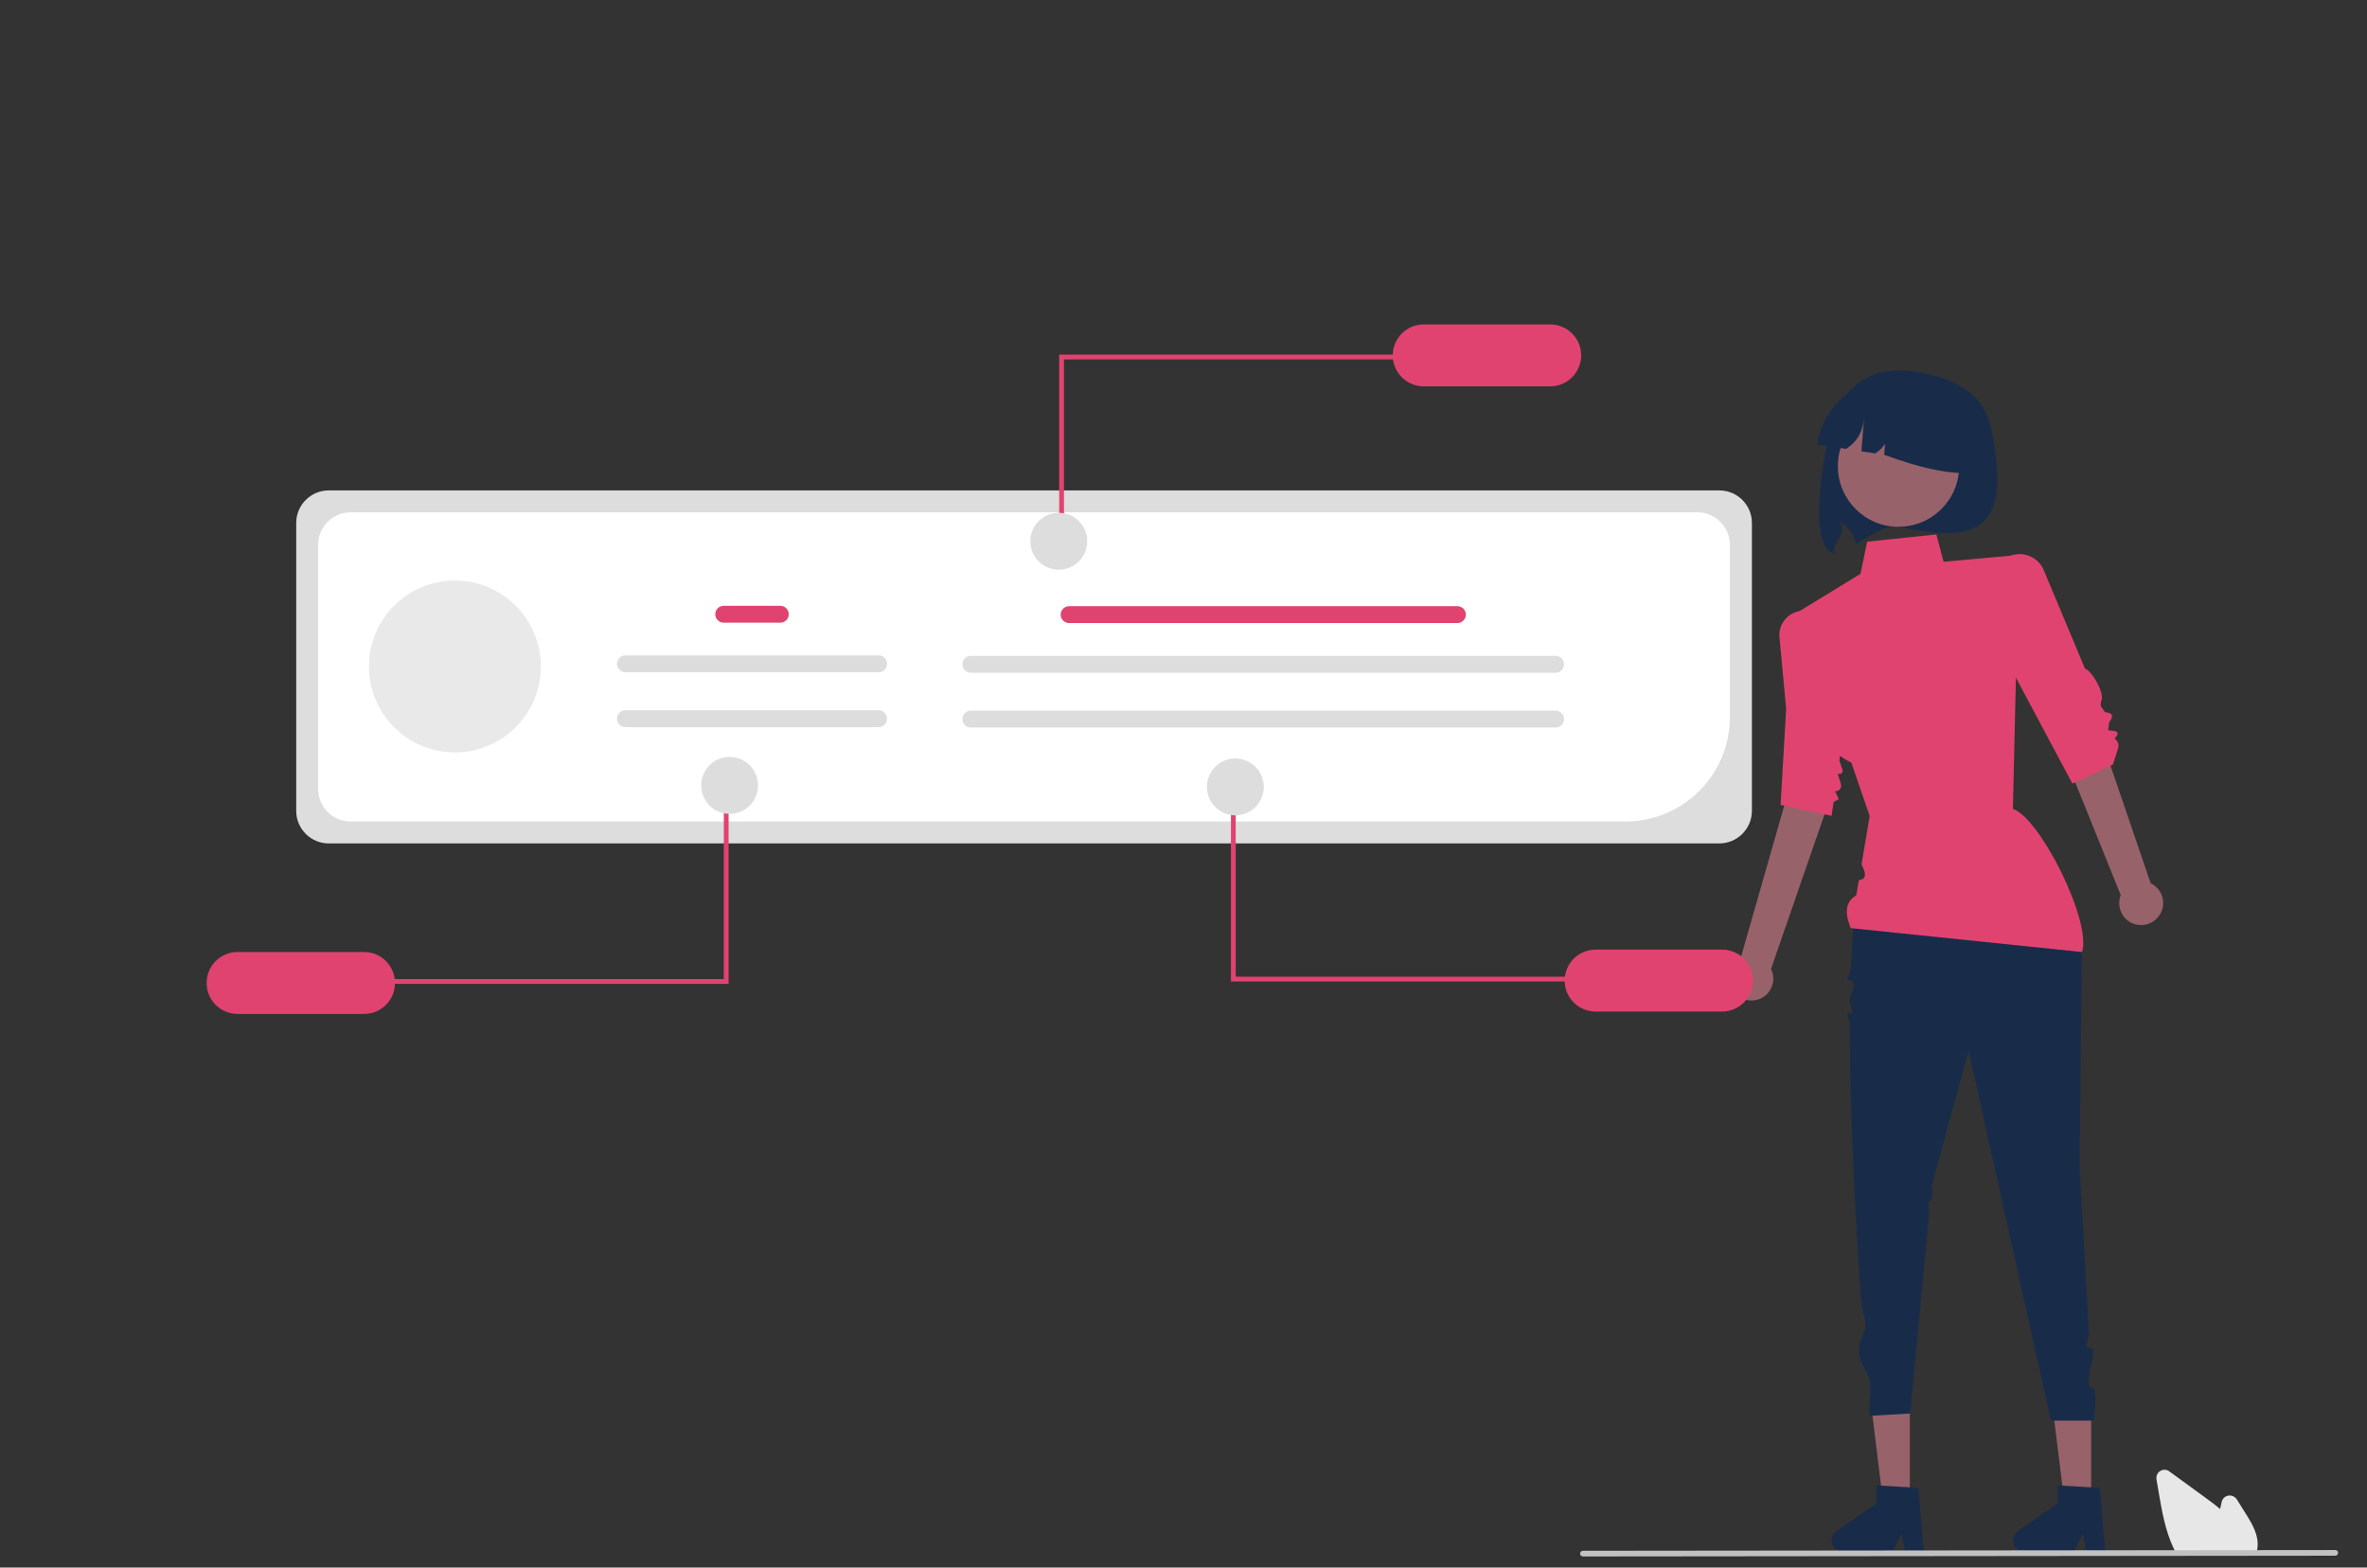 <?xml version="1.0" encoding="utf-8"?>
<!-- Generator: Adobe Illustrator 27.2.0, SVG Export Plug-In . SVG Version: 6.00 Build 0)  -->
<svg version="1.1" id="Capa_1" xmlns="http://www.w3.org/2000/svg" xmlns:xlink="http://www.w3.org/1999/xlink" x="0px" y="0px"
	 viewBox="0 0 188.1 124.56" style="enable-background:new 0 0 188.1 124.56;" xml:space="preserve">
<rect x="0" y="0" width="188.1" height="124.56" fill="#333333" stroke="none"/>
<style type="text/css">
	.st0{fill:url(#SVGID_1_);}
	.st1{fill:#E8E7E7;}
	.st2{fill:#DDDDDD;}
	.st3{fill:#FFFFFF;}
	.st4{fill:#C2C1C1;}
	.st5{fill:#E14370;}
	.st6{fill:#C4C4C3;}
	.st7{fill:#F5ABAE;}
	.st8{fill:#182C4A;}
	.st9{fill:#EFD05F;}
	.st10{fill:#98626B;}
	.st11{fill:#E9E9E9;}
	.st12{fill:url(#SVGID_00000170240296653686767390000008680831450055511992_);}
</style>
<g>
	<path class="st8" d="M158.58,36.18c1.09,7.72-4.13,6.27-7.94,5.67c-0.91-0.14-2.57,1.08-3.14,1.4c-0.32-1.14-0.34-0.86-1.19-1.81
		c0.46,1.26-0.95,1.82-0.44,2.55c-1.27-0.09-1.84-2.8-0.69-8.72c0.5-2.6,1.82-6.59,7.19-5.71
		C158.19,30.51,158.24,33.76,158.58,36.18z"/>
	<circle class="st10" cx="150.87" cy="37.04" r="4.82"/>
	<path class="st8" d="M144.39,35.32L144.39,35.32l2.31,0.35c1.02-0.64,1.4-1.58,1.45-2.69l-0.23,2.88l1.1,0.17
		c0.72-0.48,1.04-1,0.85-1.57l-0.14,1.68c2.94,1.06,5.79,1.84,8.19,1.25l0,0c0.52-3.41-1.82-6.6-5.23-7.12l0,0l-1.19-0.18
		C148.1,29.57,144.91,31.91,144.39,35.32C144.39,35.32,144.39,35.32,144.39,35.32z"/>
	<path class="st2" d="M136.63,67.02H26.12c-1.42,0-2.58-1.16-2.58-2.58V41.55c0-1.42,1.16-2.58,2.58-2.58h110.52
		c1.42,0,2.58,1.16,2.58,2.58v22.89C139.21,65.86,138.06,67.02,136.63,67.02z"/>
	<path class="st3" d="M129.18,65.28H27.86c-1.42,0-2.58-1.16-2.58-2.58V43.29c0-1.42,1.16-2.58,2.58-2.58h107.03
		c1.42,0,2.58,1.16,2.58,2.58v13.69C137.47,61.56,133.76,65.27,129.18,65.28z"/>
	<path class="st5" d="M115.81,49.51H84.96c-0.37,0-0.67-0.3-0.67-0.67s0.3-0.67,0.67-0.67h30.86c0.37,0,0.67,0.3,0.67,0.67
		S116.18,49.51,115.81,49.51z"/>
	<path class="st2" d="M123.62,53.46H77.15c-0.37,0-0.67-0.3-0.67-0.67c0-0.37,0.3-0.67,0.67-0.67h46.47c0.37,0,0.67,0.3,0.67,0.67
		C124.29,53.16,123.99,53.46,123.62,53.46z"/>
	<path class="st2" d="M123.62,57.81H77.15c-0.37,0-0.67-0.3-0.67-0.67s0.3-0.67,0.67-0.67h46.47c0.37,0,0.67,0.3,0.67,0.67
		S123.99,57.81,123.62,57.81z"/>
	<polygon class="st5" points="84.55,42.79 84.17,42.79 84.17,28.18 111.59,28.18 111.59,28.56 84.55,28.56 	"/>
	<path class="st5" d="M123.19,25.78h-10.05c-1.36,0-2.46,1.1-2.46,2.46c0,1.36,1.1,2.46,2.46,2.46h10.05c1.36,0,2.46-1.1,2.46-2.46
		C125.66,26.89,124.55,25.78,123.19,25.78z"/>
	<circle class="st2" cx="84.14" cy="43.01" r="2.26"/>
	<polygon class="st10" points="166.18,119.66 164.09,119.66 163.09,111.59 166.18,111.59 	"/>
	<path class="st8" d="M167.29,123.29h-1.5l-0.27-1.42l-0.69,1.42h-3.98c-0.49,0-0.89-0.4-0.89-0.89c0-0.29,0.14-0.57,0.39-0.74
		l3.18-2.2v-1.43l3.34,0.2L167.29,123.29z"/>
	<polygon class="st10" points="151.77,119.66 149.68,119.66 148.69,111.59 151.77,111.59 	"/>
	<path class="st8" d="M152.88,123.29h-1.5l-0.27-1.42l-0.69,1.42h-3.98c-0.49,0-0.89-0.4-0.89-0.89c0-0.29,0.14-0.57,0.39-0.74
		l3.18-2.2v-1.43l3.34,0.2L152.88,123.29z"/>
	<path class="st10" d="M171.58,72.76c0.56-0.78,0.37-1.87-0.41-2.42c-0.08-0.06-0.17-0.11-0.26-0.15l-5.1-14.93l-3.04,1.6
		l5.76,14.27c-0.35,0.9,0.09,1.91,0.98,2.26C170.27,73.68,171.12,73.42,171.58,72.76z"/>
	<path class="st10" d="M139.68,79.43c0.92-0.27,1.44-1.24,1.17-2.16c-0.03-0.1-0.07-0.19-0.11-0.28l5.16-14.91l-3.38-0.61
		l-4.23,14.79c-0.83,0.49-1.11,1.56-0.62,2.39C138.07,79.34,138.91,79.66,139.68,79.43L139.68,79.43z"/>
	<path class="st8" d="M147.82,70.53c0,0,13.46-3.44,12.89-2.28l0,0c0,0,4.16-1.29,4.73,7.29l-0.18,17.17l0.75,13.4
		c0,0-0.46,1.09,0.06,1c0.51-0.1,0.08,1.51,0.08,1.51s-0.43,1.7,0.09,1.66s0.15,2.61,0.15,2.61h-3.41l-6.54-29.39l-2.93,10.72
		c0,0,0.16,1.15-0.11,1.19s-0.08,0.86-0.08,0.86l-0.1,1.09l-1.42,14.96l-3.22,0.19c0,0-0.03-0.33,0-1.14
		c0.02-0.6,0.2-1.56-0.28-2.35c-0.54-0.88-0.86-1.9-0.23-3.02c0.44-0.78-0.13-1.84-0.2-2.85c-0.43-6.37-0.88-14.87-0.87-21.81
		c0-0.28-0.43-0.97,0-0.82c0.44,0.15,0.01-0.63,0.01-0.93c0.01-0.57,0.6-1.56,0.04-1.66c-0.56-0.1,0.02-0.55,0.03-0.81
		C147.18,74.3,147.41,71.98,147.82,70.53z"/>
	<path class="st5" d="M153.88,42.47l-5.5,0.57l-0.53,2.56l-5.22,3.19l1.81,4.88c0,0-1.47,4.94,2.68,6.93l1.46,4.24l-0.51,3.01
		l-0.14,0.84c0.36,0.68,0.43,1.17-0.21,1.25l-0.21,1.21c-0.92,0.53-0.89,1.48-0.44,2.6l18.39,1.9c0.76-2.47-3.33-10.63-5.5-11.38
		l0.28-12.18l0.47-8.02l-6.26,0.57L153.88,42.47z"/>
	<path class="st5" d="M159.27,44.43L159.27,44.43c0.94-0.68,2.24-0.47,2.92,0.47c0.09,0.13,0.17,0.27,0.23,0.42l3.27,7.81
		c0.62,0.22,1.64,2.13,1.27,2.61c0.01,0.52-0.17,0.14,0.33,0.86c0.57,0.04,0.72,0.28,0.32,0.78l-0.08,0.64l0.23,0.04
		c0.62,0.02,0.65,0.25,0.27,0.63l0,0c0.26,0.16,0.38,0.48,0.29,0.77l-0.41,1.29l-3.22,1.52l-5.3-9.94l-0.86-5.5
		C158.21,45.95,158.52,44.97,159.27,44.43z"/>
	<path class="st5" d="M144.58,49L144.58,49c-0.8-0.69-2.01-0.61-2.71,0.2c-0.34,0.4-0.51,0.91-0.46,1.43
		c0.26,2.76,0.53,5.69,0.53,5.69l-0.44,7.64l4.05,0.87l0.16-1.1l0.41-0.23l-0.29-0.63l0,0c0.24,0.02,0.46-0.15,0.48-0.4
		c0.01-0.06,0-0.12-0.02-0.18l-0.26-0.84l0,0c0.11,0.09,0.26,0.07,0.35-0.04c0.05-0.07,0.07-0.15,0.04-0.23l-0.25-0.75l1.08-7.54
		l-2.32-3.52C144.83,49.25,144.71,49.12,144.58,49z"/>
	<polygon class="st5" points="98.2,63.38 97.82,63.38 97.82,77.99 125.24,77.99 125.24,77.61 98.2,77.61 	"/>
	<path class="st5" d="M139.31,77.92c0-1.36-1.1-2.46-2.46-2.46h-10.05c-1.36,0-2.46,1.1-2.46,2.46s1.1,2.46,2.46,2.46h10.05
		C138.2,80.38,139.3,79.28,139.31,77.92z"/>
	<circle class="st2" cx="98.17" cy="62.53" r="2.26"/>
	<polygon class="st5" points="57.52,63.57 57.9,63.57 57.9,78.18 30.48,78.18 30.48,77.8 57.52,77.8 	"/>
	<path class="st5" d="M18.88,80.57h10.05c1.36,0,2.46-1.1,2.46-2.46s-1.1-2.46-2.46-2.46H18.88c-1.36,0-2.46,1.1-2.46,2.46
		S17.52,80.57,18.88,80.57z"/>
	<circle class="st2" cx="57.98" cy="62.41" r="2.26"/>
	<path class="st1" d="M179.26,123.49h-6.29l-0.03-0.05c-0.08-0.15-0.16-0.3-0.23-0.46c-0.65-1.39-0.92-2.97-1.16-4.37l-0.18-1.06
		c-0.06-0.35,0.18-0.69,0.53-0.75c0.17-0.03,0.35,0.01,0.49,0.12c0.96,0.7,1.91,1.39,2.87,2.09c0.36,0.26,0.78,0.57,1.17,0.9
		c0.04-0.19,0.08-0.37,0.12-0.56c0.08-0.35,0.42-0.58,0.78-0.5c0.17,0.04,0.32,0.14,0.42,0.29l0.74,1.18
		c0.54,0.86,1.01,1.71,0.91,2.63c0,0.01,0,0.02,0,0.03c-0.02,0.15-0.06,0.3-0.11,0.44L179.26,123.49z"/>
	<path class="st4" d="M185.58,123.62l-59.79,0.06c-0.12,0-0.23-0.1-0.22-0.23c0-0.12,0.1-0.22,0.22-0.22l59.79-0.06
		c0.12,0,0.23,0.1,0.22,0.23C185.8,123.52,185.7,123.62,185.58,123.62z"/>
	<circle class="st11" cx="36.15" cy="52.96" r="6.83"/>
	<path class="st5" d="M62.01,49.48h-4.5c-0.37,0-0.67-0.3-0.67-0.67c0-0.37,0.3-0.67,0.67-0.67h4.5c0.37,0,0.67,0.3,0.67,0.67
		C62.68,49.18,62.38,49.48,62.01,49.48L62.01,49.48z"/>
	<path class="st2" d="M69.82,53.42H49.7c-0.37,0-0.67-0.3-0.67-0.67c0-0.37,0.3-0.67,0.67-0.67h20.12c0.37,0,0.67,0.3,0.67,0.67
		C70.49,53.13,70.19,53.42,69.82,53.42z"/>
	<path class="st2" d="M69.82,57.78H49.7c-0.37,0-0.67-0.3-0.67-0.67c0-0.37,0.3-0.67,0.67-0.67h20.12c0.37,0,0.67,0.3,0.67,0.67
		C70.49,57.48,70.19,57.78,69.82,57.78z"/>
</g>
</svg>
